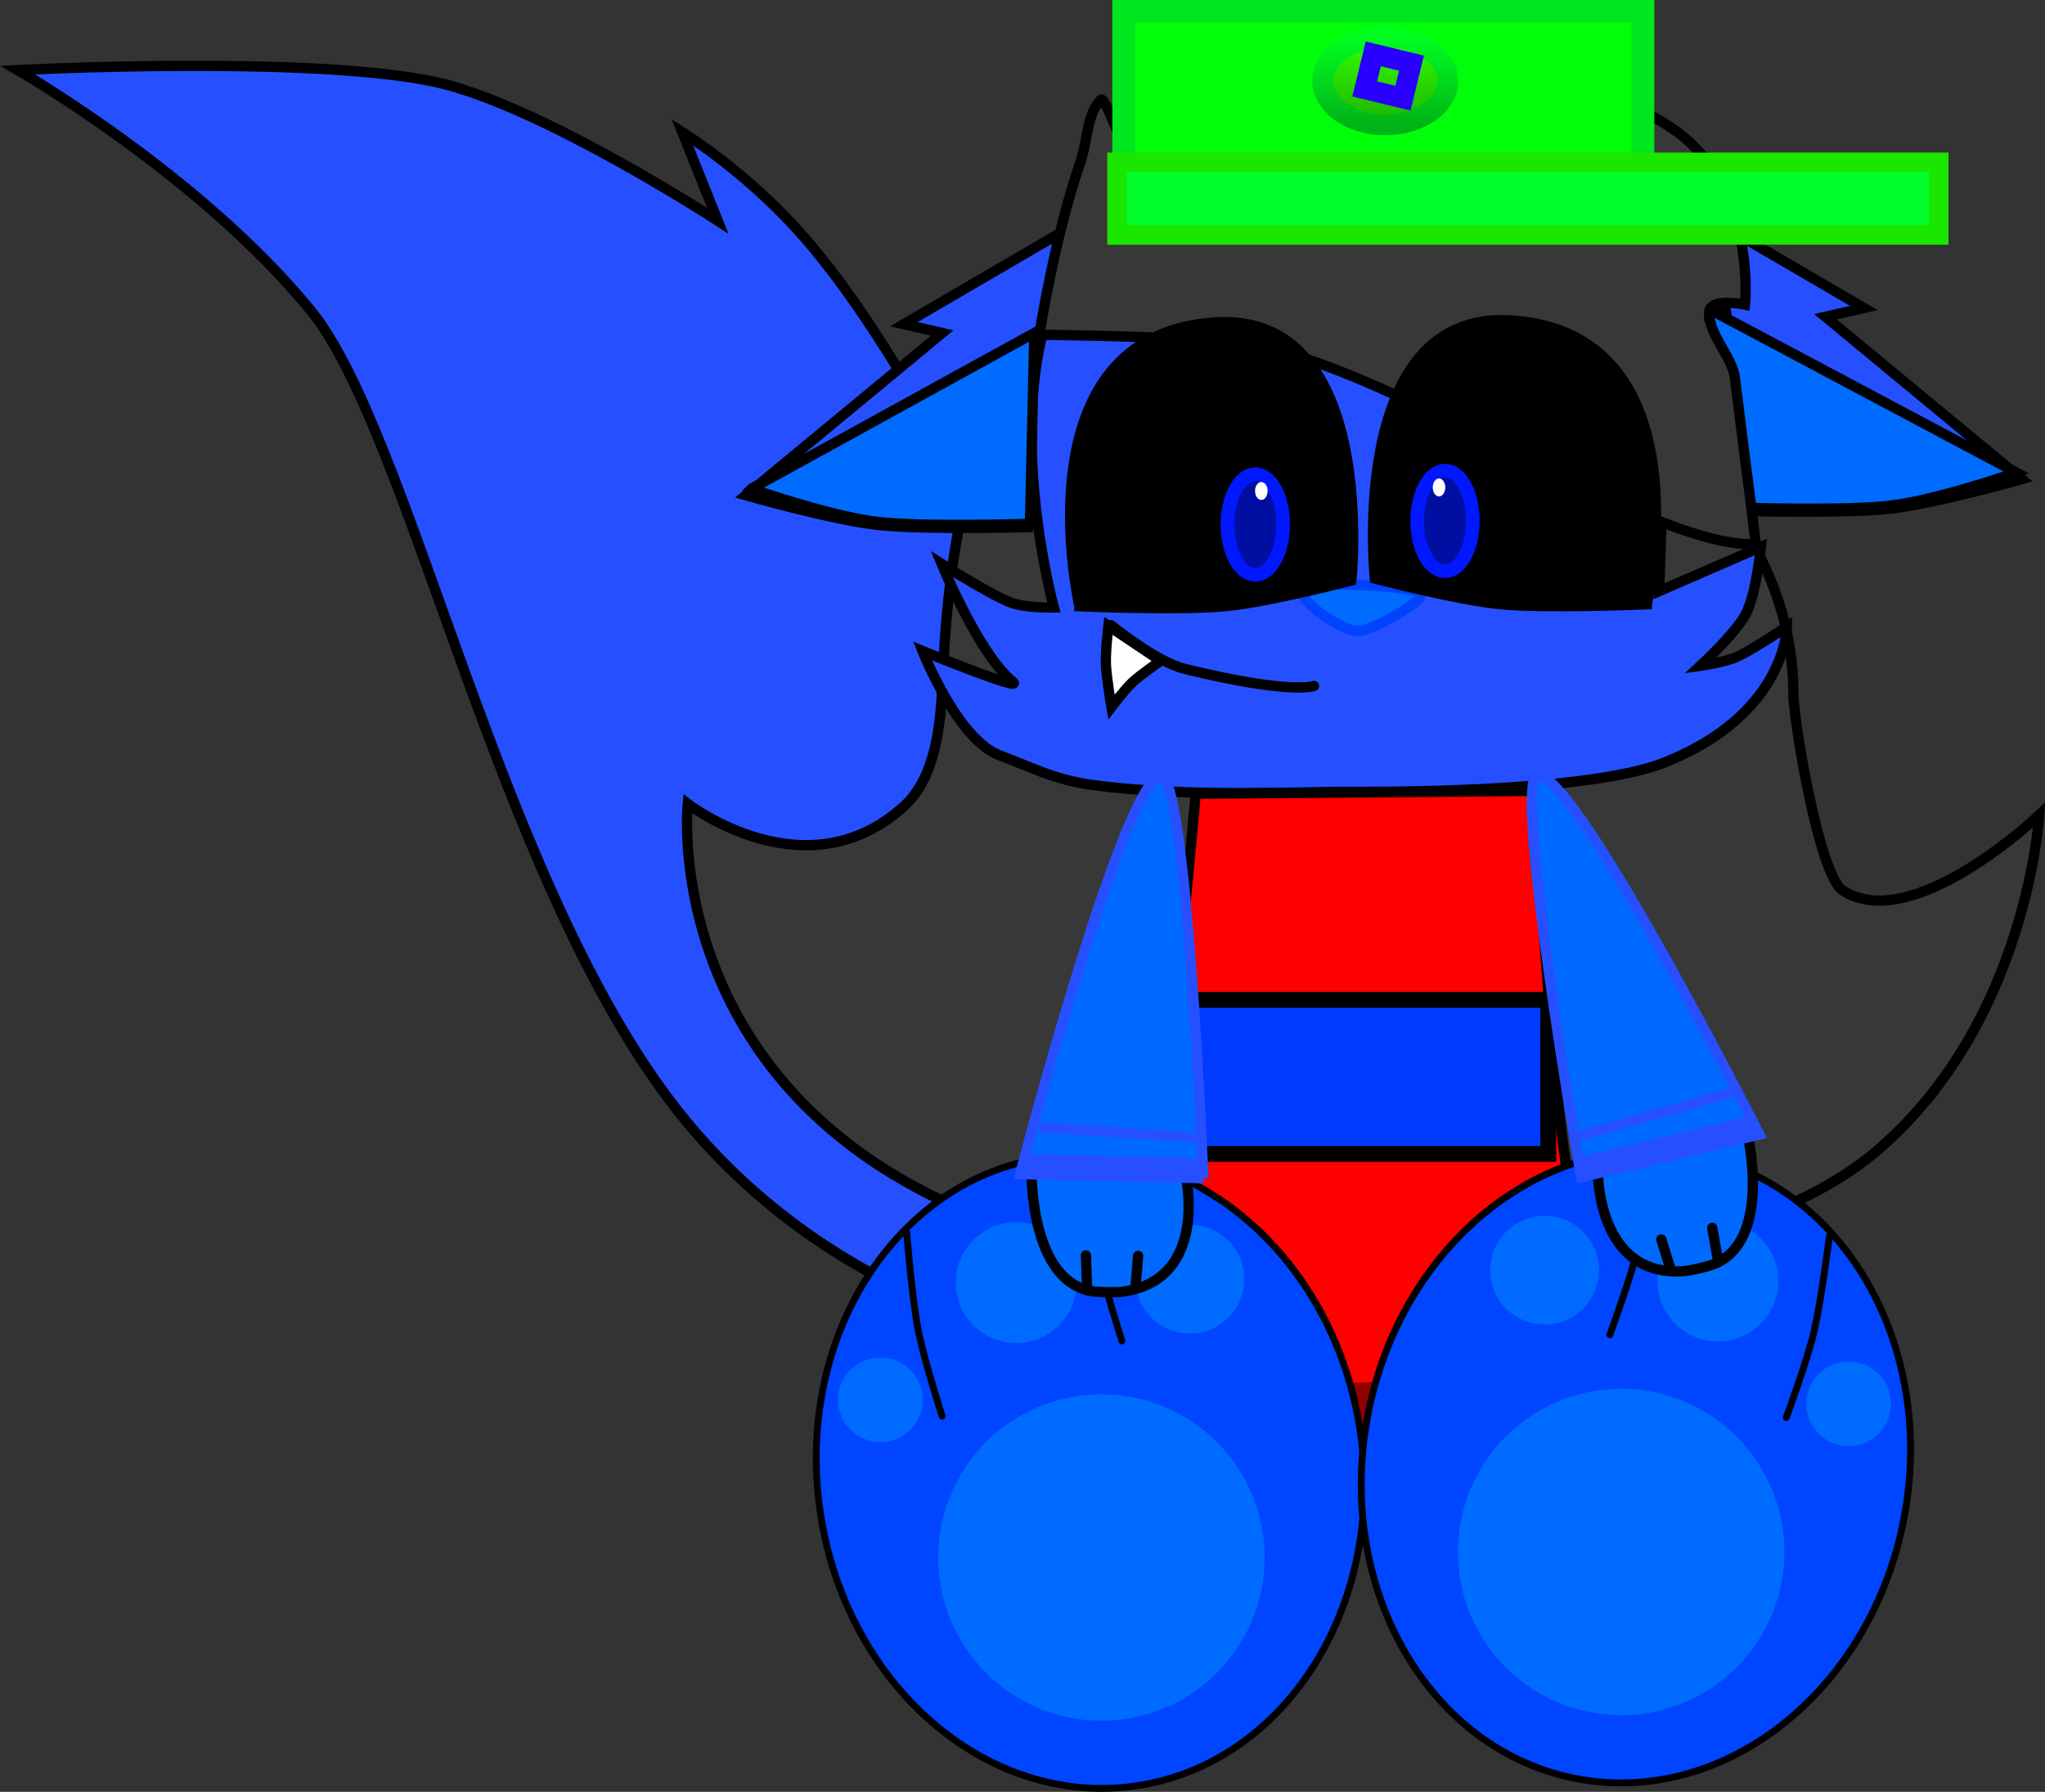 <svg version="1.1" xmlns="http://www.w3.org/2000/svg" xmlns:xlink="http://www.w3.org/1999/xlink" width="298.654" height="261.716" viewBox="0,0,298.654,261.716"><rect x="0" y="0" width="298.654" height="261.716" fill="#333333" stroke="none"/><defs><linearGradient x1="240.855" y1="67.898" x2="240.855" y2="80.731" gradientUnits="userSpaceOnUse" id="color-1"><stop offset="0" stop-color="#35ff00"/><stop offset="1" stop-color="#1db300"/></linearGradient><linearGradient x1="240.855" y1="67.898" x2="240.855" y2="80.731" gradientUnits="userSpaceOnUse" id="color-2"><stop offset="0" stop-color="#00ff21"/><stop offset="1" stop-color="#00b317"/></linearGradient></defs><g transform="translate(-47.673,-62.501)"><g data-paper-data="{&quot;isPaintingLayer&quot;:true}" fill-rule="nonzero" stroke-linejoin="miter" stroke-miterlimit="10" stroke-dasharray="" stroke-dashoffset="0" style="mix-blend-mode: normal"><g data-paper-data="{&quot;index&quot;:null}" stroke="#000000" stroke-width="1.5" stroke-linecap="round"><path d="M296.805,94.029l23.068,13.457l-5.607,1.282l28.675,23.709c0,0 -12.934,3.708 -19.653,4.369c-6.843,0.673 -21.518,0.277 -21.518,0.277c0,0 0.258,-13.049 -0.536,-19.944c-0.856,-7.429 -4.43,-23.149 -4.43,-23.149z" fill="#2650ff"/><path d="M323.92,136.337c-6.533,0.823 -22.47,0.304 -22.47,0.304l-4.486,-29.156l45.175,24.03c0,0 -11.221,3.94 -18.22,4.822z" fill="#006bff"/></g><path d="M210.084,260.069c0,0 -39.457,-3.358 -64.736,-37.023c-25.38,-33.799 -37.904,-97.617 -52.31,-115.218c-16.282,-19.893 -42.781,-35.087 -42.781,-35.087c0,0 42.63,-2.22 60.942,1.721c15.173,3.265 41.296,20.28 41.296,20.28l-5.177,-12.942c0,0 9.219,5.687 17.314,14.808c8.767,9.878 16.662,23.614 22.299,33.94c4.639,8.499 10.403,21.377 15.98,34.646c4.563,10.858 -3.94,14.859 6.124,30.2c7.314,11.148 14.638,22.293 14.638,22.293z" fill="#2650ff" stroke="#000000" stroke-width="1.5" stroke-linecap="round"/><path d="M309.586,164.043c0,3.302 3.677,26.251 7.23,28.536c10.199,6.557 28.656,-11.029 28.656,-11.029c0,0 -1.679,30.078 -23.491,48.859c-18.149,15.628 -54.721,18.815 -79.678,18.538c-101.215,-1.12 -94.196,-69.045 -94.196,-69.045c0,0 17.277,13.37 31.597,0.346c4.654,-4.233 5.354,-12.033 5.611,-18.112c0.586,-13.832 2.588,-36.141 12.807,-45.97c6.175,-5.939 42.143,-4.508 48.346,-4.508c34.859,0 63.118,23.453 63.118,52.384z" fill="#383838" stroke="#000000" stroke-width="1.5" stroke-linecap="butt"/><path d="M290.212,142.155c0,0.379 -0.239,6.689 -0.239,6.689l14.861,-6.449c0,0 -0.653,6.752 -2.162,9.714c-1.433,2.815 -6.675,7.641 -6.675,7.641c0,0 3.53,-0.49 5.378,-1.326c2.275,-1.029 7.258,-4.39 7.258,-4.39c0,0 -0.008,12.66 -17.743,19.794c-11.405,4.587 -42.509,4.335 -47.093,4.335c-6.035,0 -23.152,0.826 -36.623,-1.013c-5.694,-0.777 -9.377,-2.808 -13.497,-4.321c-6.153,-2.259 -11.281,-15.242 -11.281,-15.242c0,0 15.342,6.267 13.134,4.445c-4.973,-4.104 -10.328,-17.158 -10.328,-17.158c0,0 7.031,4.449 10.027,5.612c2.242,0.87 6.353,0.744 6.353,0.744c0,0 -9.526,-34.815 3.954,-52.265c5.899,-7.637 16.969,-4.49 33.886,-6.182c8.956,-0.896 40.399,-4.298 47.124,2.256c10.33,10.067 3.666,35.466 3.666,47.115z" fill="#2650ff" stroke="#000000" stroke-width="1.5" stroke-linecap="butt"/><g stroke="#000000" stroke-width="1.5" stroke-linecap="round"><path d="M202.735,96.398c0,0 -3.574,15.72 -4.43,23.149c-0.795,6.896 -0.536,19.944 -0.536,19.944c0,0 -14.675,0.397 -21.518,-0.277c-6.719,-0.661 -19.653,-4.369 -19.653,-4.369l28.675,-23.709l-5.607,-1.282l23.068,-13.457z" fill="#2650ff"/><path d="M157.399,133.884l41.331,-22.748l-0.641,27.874c0,0 -15.937,0.519 -22.47,-0.304c-6.999,-0.882 -18.22,-4.822 -18.22,-4.822z" fill="#006bff"/></g><path d="M255.059,149.214c1.056,1 -7.604,5.673 -8.903,5.412c-1.568,0.574 -9.228,-4.385 -8.031,-5.761c0.885,-1.017 3.847,-0.993 6.989,-0.935c4.37,0.08 9.171,0.552 9.945,1.284z" fill="#006bff" stroke="#0043ff" stroke-width="1.5" stroke-linecap="round"/><path d="M297.272,108.198c0,3.273 3.399,6.464 3.769,9.497c1.684,13.792 3.166,24.302 2.991,24.306c-16.767,0.424 -54.532,-27.495 -76.243,-29.531c-7.189,-0.674 -19.998,-0.946 -25.594,-1.037c-1.707,-0.028 -2.743,-0.038 -2.743,-0.038c0,0 2.181,-14.073 5.944,-25.043c1.232,-3.592 0.918,-7.006 3.016,-9.281c0.689,-0.747 3.021,7.202 3.797,6.562c8.414,-6.938 27.608,-11.969 38.108,-11.969c10.357,0 32.929,2.11 43.496,11.061c10.284,8.712 8.705,24.271 8.705,24.271c0,0 -5.248,-1.11 -5.248,1.203z" fill="#383838" stroke="#000000" stroke-width="1.5" stroke-linecap="butt"/><g stroke="#000000" stroke-width="1.5" stroke-linecap="round"><path d="M239.572,162.694c0,0 -3.299,1.314 -18.84,-2.484c-4.287,-1.048 -10.81,-6.407 -10.81,-6.407" fill="none"/><path d="M217.174,159.031c0,0 -2.901,1.981 -4.14,3.145c-1.146,1.076 -3.038,3.595 -3.038,3.595c0,0 -0.742,-4.29 -0.818,-6.294c-0.073,-1.945 0.37,-5.561 0.37,-5.561z" fill="#ffffff"/></g><path d="M205.305,151.047c0,0 -9.068,-39.675 19.902,-41.462c23.933,-1.477 19.814,37.709 19.814,37.709c0,0 -12.076,3.149 -18.443,3.751c-6.838,0.646 -21.273,0.003 -21.273,0.003z" fill="#000000" stroke="#000000" stroke-width="1.5" stroke-linecap="round"/><g stroke-linecap="butt"><path d="M226.939,139.106c0,-4.055 1.82,-7.342 4.064,-7.342c2.245,0 4.064,3.287 4.064,7.342c0,4.055 -1.82,7.342 -4.064,7.342c-2.245,0 -4.064,-3.287 -4.064,-7.342z" fill="#000ea2" stroke="#0017ff" stroke-width="2"/><path d="M232.795,134.211c0,0.724 -0.411,1.311 -0.918,1.311c-0.507,0 -0.918,-0.587 -0.918,-1.311c0,-0.724 0.411,-1.311 0.918,-1.311c0.507,0 0.918,0.587 0.918,1.311z" fill="#ffffff" stroke="none" stroke-width="0"/></g><path d="M201.93,265.489c0,0 11.196,-19.013 14.077,-33.399c2.962,-14.791 6.288,-53.65 6.288,-53.65l49.491,-0.423c0,0 2.47,43.296 4.982,57.019c2.87,15.683 14.139,29.929 14.139,29.929c0,0 -1.494,1.89 -7.249,3.466c-6.973,1.91 -19.599,3.601 -35.653,4.014c-15.438,0.398 -31.605,-1.944 -40.101,-4.135c-3.979,-1.026 -5.974,-2.822 -5.974,-2.822z" fill="#ff0000" stroke="#000000" stroke-width="1.5" stroke-linecap="round"/><path d="M288.175,150.761c0,0 -14.435,0.643 -21.273,-0.003c-6.367,-0.602 -18.443,-3.751 -18.443,-3.751c0,0 -4.119,-39.185 19.814,-37.709c28.969,1.787 19.902,41.462 19.902,41.462z" fill="#000000" stroke="#000000" stroke-width="1.5" stroke-linecap="round"/><g data-paper-data="{&quot;index&quot;:null}" stroke-linecap="butt"><path d="M258.703,145.934c-2.245,0 -4.064,-3.287 -4.064,-7.342c0,-4.055 1.82,-7.342 4.064,-7.342c2.245,0 4.064,3.287 4.064,7.342c0,4.055 -1.82,7.342 -4.064,7.342z" fill="#000ea2" stroke="#0017ff" stroke-width="2"/><path d="M257.829,132.386c0.507,0 0.918,0.587 0.918,1.311c0,0.724 -0.411,1.311 -0.918,1.311c-0.507,0 -0.918,-0.587 -0.918,-1.311c0,-0.724 0.411,-1.311 0.918,-1.311z" fill="#ffffff" stroke="none" stroke-width="0"/></g><path d="M203.012,265.448c0,0 4.101,-7.59 6.005,-11.551c2.063,-4.292 3.362,-7.499 3.362,-7.499c0,0 4.613,19.027 35.391,18.029c32.316,-0.955 30.67,-20.338 30.67,-20.338c0,0 1.971,4.746 4.025,8.804c2.203,4.352 7.363,12.241 7.363,12.241c0,0 -11.102,5.538 -41.178,6.456c-28.042,0.856 -45.639,-6.142 -45.639,-6.142z" fill="#8d0000" stroke="none" stroke-width="0" stroke-linecap="round"/><g data-paper-data="{&quot;index&quot;:null}" stroke-linecap="butt"><g data-paper-data="{&quot;origPos&quot;:null}"><path d="M211.781,64.16h75.831v28.058h-75.831z" fill="#00ff08" stroke="#00e61e" stroke-width="3.318"/><path d="M210.809,86.207h120.002v10.616h-120.002z" fill="#00ff2d" stroke="#1ae600" stroke-width="2.848"/></g><g data-paper-data="{&quot;origPos&quot;:null}"><path d="M249.977,67.898c2.517,0 4.798,0.719 6.448,1.88c1.651,1.163 2.673,2.766 2.673,4.537c0,1.77 -1.023,3.374 -2.673,4.537c-1.651,1.161 -3.932,1.88 -6.448,1.88c-2.517,0 -4.798,-0.719 -6.449,-1.88c-1.651,-1.163 -2.673,-2.766 -2.673,-4.537c0,-1.77 1.022,-3.374 2.673,-4.537c1.651,-1.161 3.932,-1.88 6.449,-1.88z" data-paper-data="{&quot;origPos&quot;:null}" fill="url(#color-1)" stroke="url(#color-2)" stroke-width="3.035"/><path d="M248.227,70.371l5.581,1.357l-1.244,5.116l-5.581,-1.357z" data-paper-data="{&quot;origPos&quot;:null}" fill="none" stroke="#2900ff" stroke-width="3"/></g></g><path d="M219.5,231.042v-22.5h54.282v22.5z" fill="#003aff" stroke="#000000" stroke-width="2.316" stroke-linecap="butt"/><g><g fill="#0045ff" stroke="#000000" stroke-width="1"><path d="M246.364,271.822c3.631,25.345 -11.095,48.422 -32.892,51.544c-21.796,3.122 -42.409,-14.892 -46.04,-40.237c-3.631,-25.345 11.095,-48.422 32.892,-51.544c21.796,-3.122 42.409,14.892 46.04,40.237z" stroke-linecap="butt"/><path d="M185.26,269.336c0,0 -2.664,-8.279 -3.495,-12.582c-0.892,-4.616 -1.685,-14.24 -1.685,-14.24" stroke-linecap="round"/><path d="M211.517,258.349c0,0 -2.664,-8.279 -3.495,-12.582c-0.892,-4.616 -1.685,-14.24 -1.685,-14.24" stroke-linecap="round"/></g><path d="M187.346,251.095c-0.692,-4.828 2.661,-9.302 7.489,-9.993c4.828,-0.692 9.302,2.661 9.993,7.489c0.692,4.828 -2.661,9.302 -7.489,9.993c-4.828,0.692 -9.302,-2.661 -9.993,-7.489z" fill="#006bff" stroke="#4a004f" stroke-width="0" stroke-linecap="butt"/><path d="M213.57,250.46c-0.622,-4.345 2.395,-8.372 6.74,-8.994c4.345,-0.622 8.371,2.395 8.994,6.74c0.622,4.345 -2.395,8.371 -6.74,8.994c-4.345,0.622 -8.372,-2.395 -8.994,-6.74z" fill="#006bff" stroke="none" stroke-width="0" stroke-linecap="butt"/><path d="M170.119,267.836c-0.484,-3.379 1.863,-6.511 5.242,-6.995c3.379,-0.484 6.511,1.863 6.995,5.242c0.484,3.379 -1.863,6.511 -5.242,6.995c-3.379,0.484 -6.511,-1.863 -6.995,-5.242z" fill="#006bff" stroke="none" stroke-width="0" stroke-linecap="butt"/><path d="M184.927,293.368c-1.867,-13.034 7.186,-25.114 20.22,-26.982c13.034,-1.867 25.114,7.185 26.982,20.22c1.867,13.034 -7.186,25.114 -20.22,26.982c-13.034,1.867 -25.114,-7.186 -26.982,-20.22z" fill="#006bff" stroke="none" stroke-width="0" stroke-linecap="butt"/></g><g><g fill="#0045ff" stroke="#000000" stroke-width="1"><path d="M295.093,231.183c21.645,4.043 35.38,27.723 30.679,52.891c-4.701,25.168 -26.058,42.293 -47.703,38.25c-21.645,-4.043 -35.38,-27.723 -30.679,-52.891c4.701,-25.168 26.058,-42.293 47.703,-38.25z" stroke-linecap="butt"/><path d="M314.857,242.959c0,0 -1.201,9.582 -2.287,14.156c-1.013,4.264 -4.025,12.423 -4.025,12.423" stroke-linecap="round"/><path d="M289.088,230.87c0,0 -1.201,9.582 -2.287,14.156c-1.013,4.264 -4.025,12.423 -4.025,12.423" stroke-linecap="round"/></g><path d="M296.931,258.284c-4.794,-0.895 -7.954,-5.508 -7.059,-10.302c0.895,-4.794 5.508,-7.954 10.302,-7.059c4.794,0.895 7.954,5.508 7.059,10.302c-0.895,4.794 -5.508,7.954 -10.302,7.059z" fill="#006bff" stroke="#4a004f" stroke-width="0" stroke-linecap="butt"/><path d="M271.787,255.833c-4.315,-0.806 -7.159,-4.957 -6.353,-9.271c0.806,-4.315 4.957,-7.159 9.271,-6.353c4.315,0.806 7.159,4.957 6.353,9.271c-0.806,4.315 -4.957,7.159 -9.271,6.353z" fill="#006bff" stroke="none" stroke-width="0" stroke-linecap="butt"/><path d="M316.524,273.622c-3.356,-0.627 -5.568,-3.855 -4.941,-7.211c0.627,-3.356 3.855,-5.568 7.211,-4.941c3.356,0.627 5.568,3.855 4.941,7.211c-0.627,3.356 -3.855,5.568 -7.211,4.941z" fill="#006bff" stroke="none" stroke-width="0" stroke-linecap="butt"/><path d="M280.045,312.621c-12.944,-2.418 -21.477,-14.87 -19.059,-27.814c2.418,-12.944 14.87,-21.476 27.814,-19.059c12.944,2.418 21.477,14.87 19.059,27.814c-2.418,12.944 -14.87,21.476 -27.814,19.059z" fill="#006bff" stroke="none" stroke-width="0" stroke-linecap="butt"/></g><g stroke-linecap="round"><path d="M220.839,234.247c0,0 0.743,3.261 0.275,6.934c-0.54,4.241 -2.696,9.033 -9.477,9.987c-0.979,0.138 -3.535,0.077 -4.377,-0.054c-9.284,-1.442 -8.933,-17.722 -8.933,-17.722z" fill="#0069ff" stroke="#000000" stroke-width="1.5"/><path d="M213.522,250.234l0.364,-4.293" fill="none" stroke="#000000" stroke-width="1.5"/><path d="M206.263,245.866l0.178,4.71" fill="none" stroke="#000000" stroke-width="1.5"/><path d="M223.422,234.592l-26.772,-0.59c0,0 14.991,-57.391 20.538,-58.131c3.798,-0.506 6.233,58.721 6.233,58.721z" fill="#0069ff" stroke="#2650ff" stroke-width="1.5"/><path d="M221.753,228.611l-21.752,-1.441" fill="none" stroke="#2650ff" stroke-width="1.5"/><path d="M222.121,232.859l-23.741,-0.548" fill="none" stroke="#2650ff" stroke-width="2.5"/></g><g data-paper-data="{&quot;index&quot;:null}" stroke-linecap="round"><path d="M302.848,227.975c0,0 3.788,15.838 -4.981,19.211c-0.796,0.306 -3.281,0.906 -4.267,0.979c-12.743,0.937 -12.573,-14.59 -12.573,-14.59z" fill="#0069ff" stroke="#000000" stroke-width="1.5"/><path d="M290.296,243.531l1.265,4.119" fill="none" stroke="#000000" stroke-width="1.5"/><path d="M297.731,241.845l0.822,4.641" fill="none" stroke="#000000" stroke-width="1.5"/><path d="M272.243,175.747c5.579,-0.451 32.373,52.469 32.373,52.469l-26.041,6.241c0,0 -10.151,-58.401 -6.332,-58.71z" fill="#0069ff" stroke="#2650ff" stroke-width="1.5"/><path d="M278.942,228.259l20.955,-6.011" fill="none" stroke="#2650ff" stroke-width="1.5"/><path d="M302.567,226.93l-23.087,5.559" fill="none" stroke="#2650ff" stroke-width="2.5"/></g></g></g></svg>